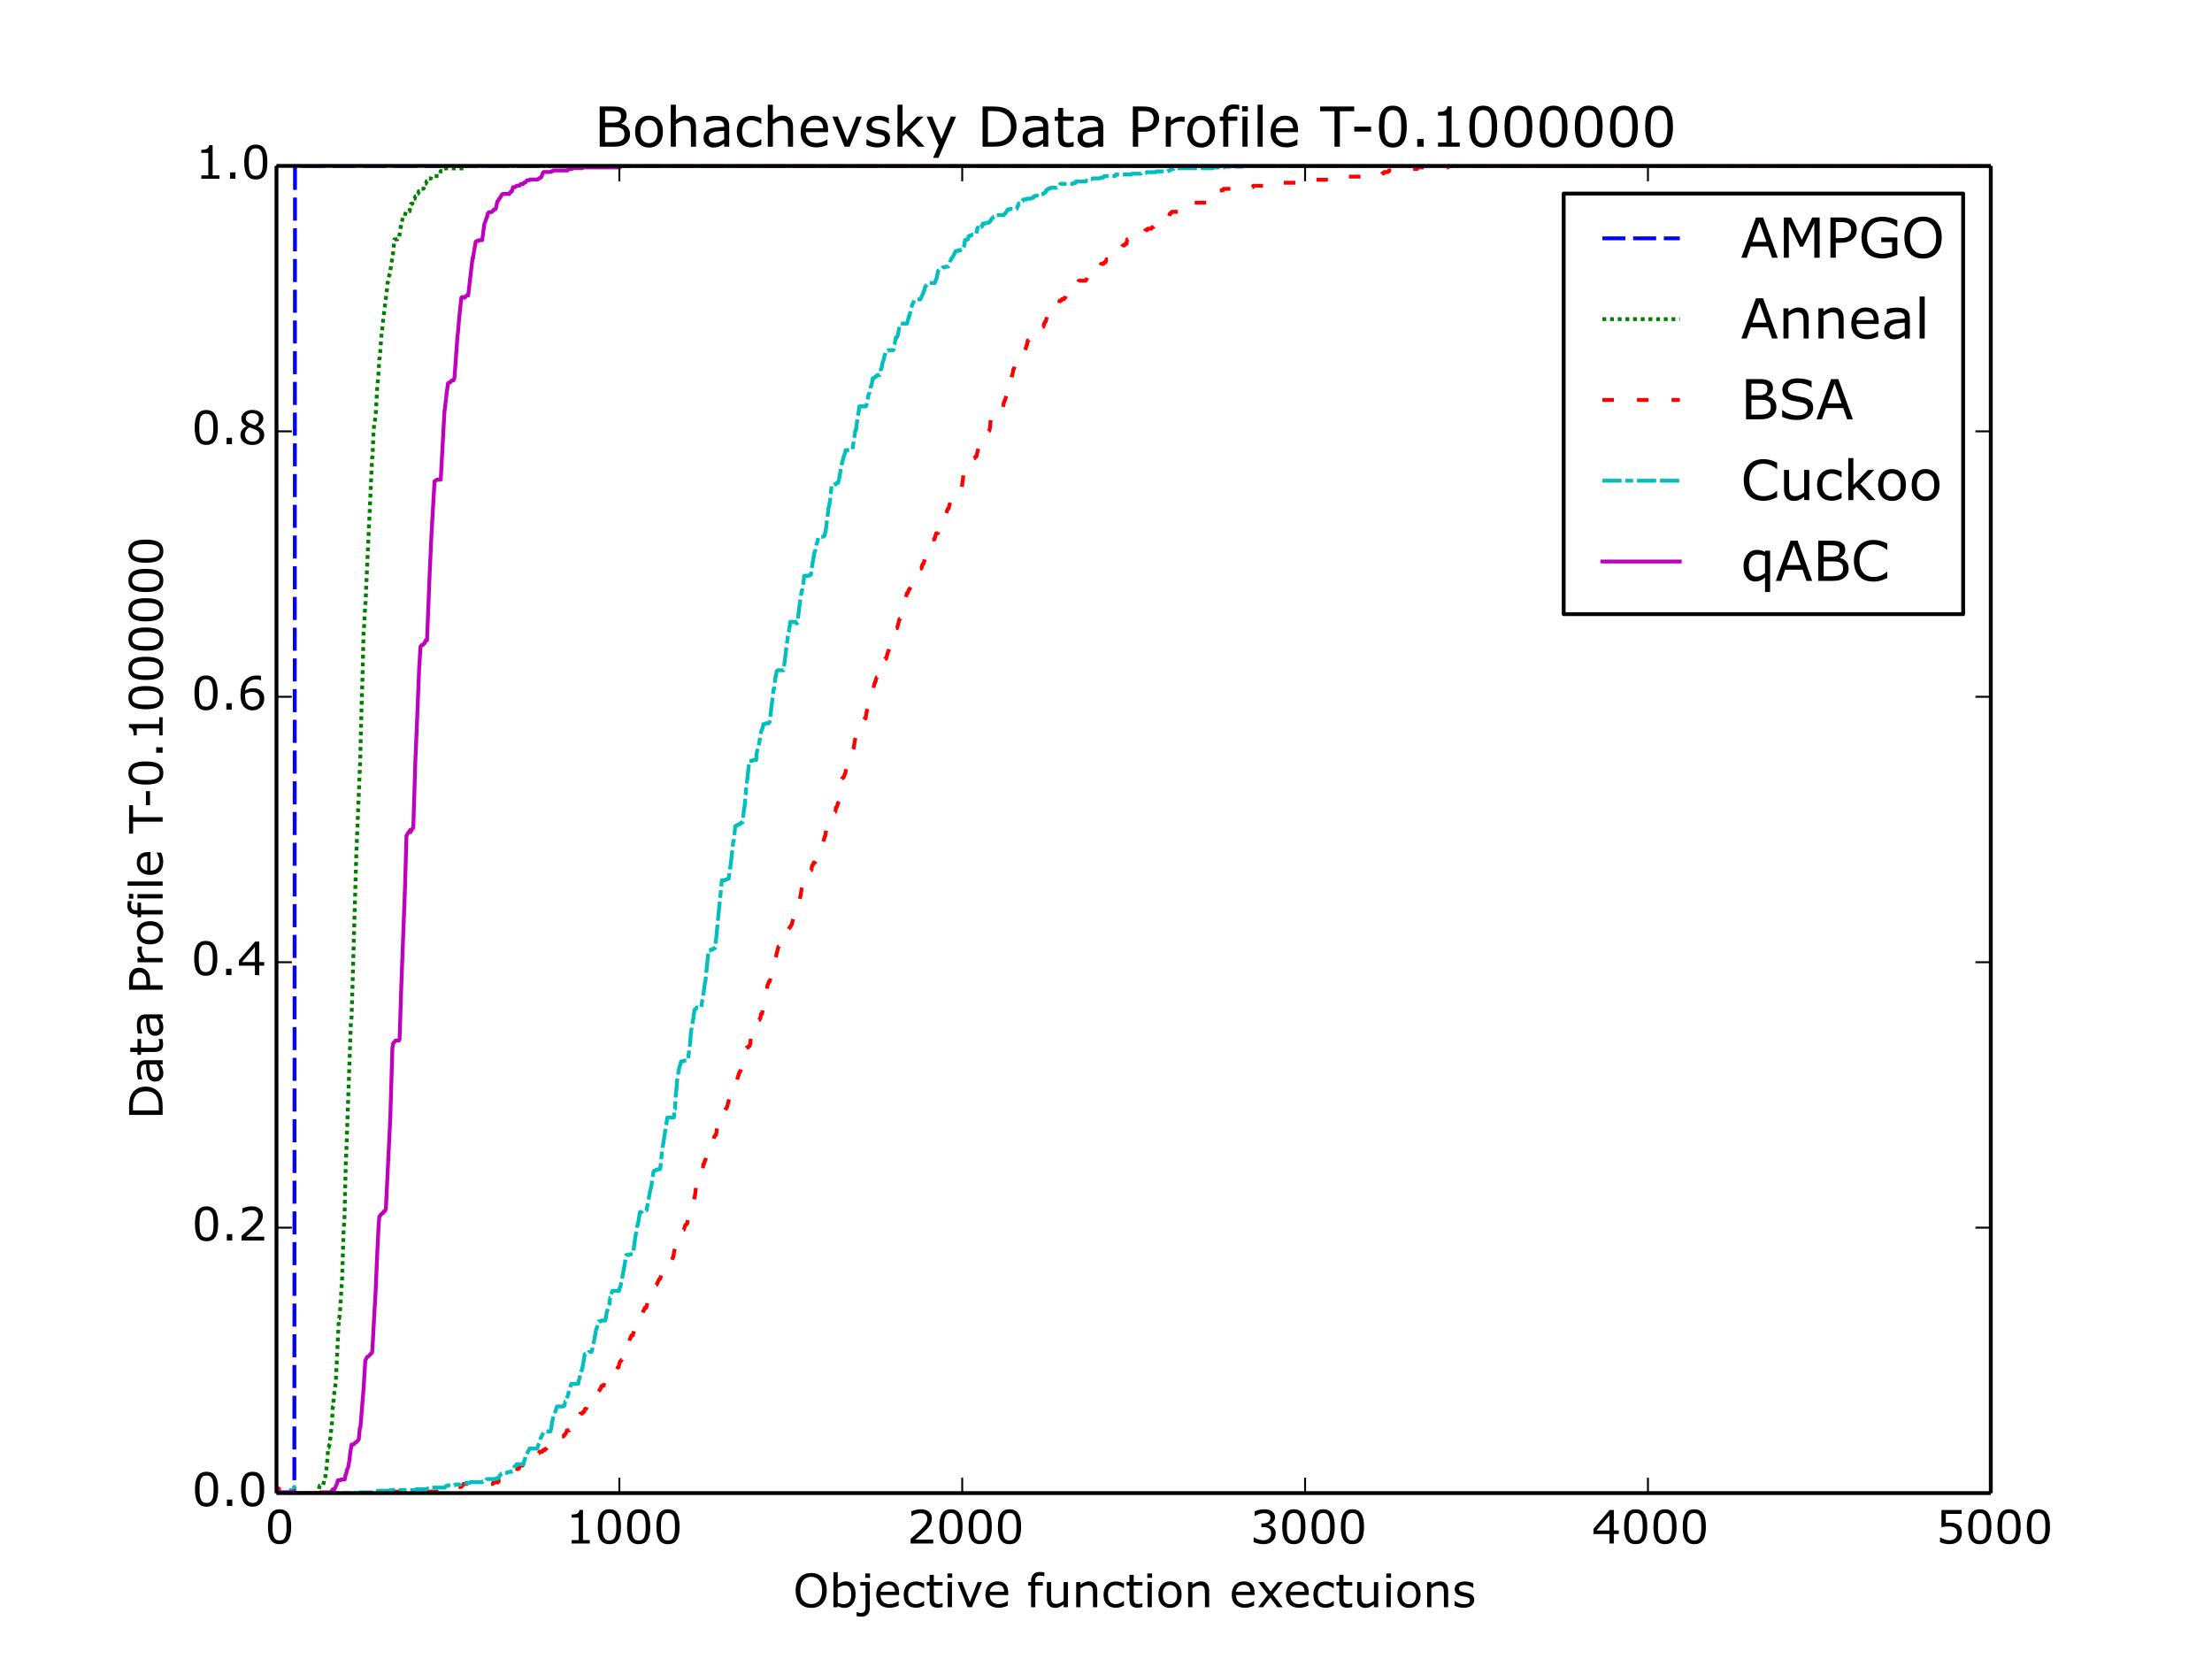 <?xml version="1.0" encoding="utf-8" standalone="no"?>
<!DOCTYPE svg PUBLIC "-//W3C//DTD SVG 1.1//EN"
  "http://www.w3.org/Graphics/SVG/1.1/DTD/svg11.dtd">
<!-- Created with matplotlib (http://matplotlib.org/) -->
<svg height="432pt" version="1.1" viewBox="0 0 576 432" width="576pt" xmlns="http://www.w3.org/2000/svg" xmlns:xlink="http://www.w3.org/1999/xlink">
 <defs>
  <style type="text/css">
*{stroke-linecap:butt;stroke-linejoin:round;}
  </style>
 </defs>
 <g id="figure_1">
  <g id="patch_1">
   <path d="
M0 432
L576 432
L576 0
L0 0
z
" style="fill:#ffffff;"/>
  </g>
  <g id="axes_1">
   <g id="patch_2">
    <path d="
M72 388.8
L518.4 388.8
L518.4 43.2
L72 43.2
z
" style="fill:#ffffff;"/>
   </g>
   <g id="line2d_1">
    <path clip-path="url(#p7ff5b81e1d)" d="
M72 388.8
L76.643 388.8
L76.821 43.2
L518.311 43.2
L518.311 43.2" style="fill:none;stroke:#0000ff;stroke-dasharray:6,2;stroke-dashoffset:0.0;"/>
   </g>
   <g id="line2d_2">
    <path clip-path="url(#p7ff5b81e1d)" d="
M72 388.8
L75.303 388.8
L75.482 388.14
L75.75 388.14
L75.928 388.8
L76.553 388.8
L76.643 388.14
L76.821 388.8
L82.356 388.8
L82.535 388.14
L82.981 388.14
L83.249 386.821
L84.142 386.821
L84.41 385.502
L84.588 385.502
L85.035 382.205
L85.213 380.226
L85.481 376.928
L85.571 376.928
L85.749 376.269
L85.838 376.269
L86.106 373.631
L86.463 370.333
L86.642 366.376
L86.731 366.376
L86.91 363.737
L87.445 359.78
L88.249 343.292
L88.338 343.292
L88.606 340.653
L88.963 334.718
L89.052 334.058
L89.499 319.548
L89.677 318.229
L90.035 303.06
L90.213 299.102
L91.374 266.125
L91.552 264.806
L92.802 221.936
L93.784 198.192
L94.141 184.342
L94.409 175.768
L94.677 164.556
L94.766 163.896
L95.124 157.301
L95.213 156.641
L95.391 152.024
L96.909 119.047
L96.998 119.047
L97.266 112.452
L97.445 110.473
L97.534 110.473
L97.891 107.176
L98.248 100.58
L98.516 97.942
L98.784 93.325
L98.873 93.325
L99.409 86.07
L99.498 86.07
L99.766 83.432
L100.748 75.518
L100.927 73.539
L101.016 73.539
L101.373 71.56
L101.462 71.56
L102.177 66.944
L102.266 66.944
L102.444 64.965
L102.712 62.327
L103.516 62.327
L103.694 61.667
L103.962 61.667
L104.141 60.348
L104.587 57.71
L104.676 57.71
L104.944 56.391
L105.391 56.391
L105.659 55.072
L106.641 55.072
L106.998 53.093
L107.355 53.093
L107.623 51.774
L107.98 51.774
L108.158 51.114
L108.516 51.114
L108.694 50.455
L108.873 50.455
L109.051 49.795
L109.587 49.795
L109.765 49.136
L110.301 49.136
L110.569 47.817
L110.926 47.817
L111.105 47.157
L111.283 47.157
L111.462 46.498
L112.176 46.498
L112.355 45.838
L114.319 45.838
L114.497 45.179
L114.587 45.179
L114.765 44.519
L115.39 44.519
L115.569 43.859
L120.747 43.859
L120.925 43.2
L518.311 43.2
L518.311 43.2" style="fill:none;stroke:#008000;stroke-dasharray:1,1;stroke-dashoffset:0.0;"/>
   </g>
   <g id="line2d_3">
    <path clip-path="url(#p7ff5b81e1d)" d="
M72 388.8
L72.089 388.401
L72.268 388.8
L72.357 388.8
L72.625 387.604
L72.803 388.8
L73.964 388.8
L74.232 388.003
L74.411 388.003
L74.678 387.206
L74.768 387.206
L74.946 386.807
L75.75 386.807
L75.839 387.206
L76.018 388.401
L76.643 388.401
L76.821 388.8
L101.462 388.8
L101.641 388.401
L114.319 388.401
L114.497 388.003
L114.587 388.003
L114.765 387.604
L114.944 387.604
L115.122 387.206
L120.122 387.206
L120.3 386.807
L120.479 386.807
L120.658 386.408
L128.336 386.408
L128.514 386.01
L129.675 386.01
L129.853 385.611
L130.657 385.611
L130.836 385.212
L131.014 385.212
L131.193 384.814
L131.907 384.814
L132.085 384.415
L133.871 384.415
L134.05 384.017
L134.139 384.017
L134.407 383.219
L134.496 383.219
L134.764 382.422
L135.121 382.422
L135.389 381.625
L136.103 381.625
L136.371 380.828
L136.907 380.828
L137.085 380.03
L138.335 380.03
L138.514 379.632
L139.406 379.632
L139.674 378.835
L139.853 378.835
L140.031 378.436
L140.299 378.436
L140.478 378.037
L141.192 378.037
L141.371 377.639
L141.817 377.639
L141.996 377.24
L142.263 377.24
L142.442 376.842
L142.799 376.842
L142.978 376.443
L143.513 376.443
L143.781 375.646
L144.317 375.646
L144.495 375.247
L144.674 375.247
L144.852 374.848
L145.21 374.848
L145.477 374.051
L146.727 374.051
L146.906 373.653
L147.084 373.653
L147.263 373.254
L147.352 373.254
L147.62 372.457
L148.245 372.457
L148.424 372.058
L148.513 372.058
L148.959 370.464
L149.852 370.464
L150.12 369.666
L150.656 369.666
L150.834 369.268
L150.924 369.268
L151.102 368.072
L151.638 368.072
L151.816 367.673
L152.084 367.673
L152.352 366.876
L152.62 366.876
L152.888 366.079
L153.066 366.079
L153.245 365.68
L153.602 365.68
L153.78 365.282
L154.048 365.282
L154.495 363.687
L154.584 363.687
L154.763 363.289
L154.852 363.289
L155.03 362.89
L155.209 362.89
L155.388 362.491
L155.834 362.491
L156.012 362.093
L156.102 362.093
L156.28 361.694
L156.37 361.694
L156.637 360.897
L157.173 360.897
L157.352 360.1
L157.53 359.701
L157.887 359.701
L158.155 358.904
L158.244 358.904
L158.512 358.107
L159.494 358.107
L159.762 357.309
L160.476 357.309
L160.655 356.512
L160.834 356.113
L161.012 356.113
L161.459 354.519
L161.637 354.519
L161.816 354.12
L161.905 354.12
L162.173 352.127
L162.262 352.127
L162.619 350.931
L162.887 350.931
L163.066 350.134
L163.244 350.134
L163.512 349.337
L163.869 349.337
L164.048 348.54
L164.137 348.54
L164.405 347.743
L164.762 347.743
L165.119 346.547
L165.208 346.547
L165.387 346.148
L165.476 346.148
L165.744 345.351
L166.101 345.351
L166.28 344.952
L166.369 344.952
L166.548 344.554
L166.637 344.554
L166.815 342.959
L166.994 342.561
L167.083 342.561
L167.262 342.162
L167.351 342.162
L167.53 341.365
L167.619 341.365
L167.887 340.567
L168.244 340.567
L168.78 338.574
L168.958 338.574
L169.137 337.379
L169.226 337.379
L169.583 336.183
L169.672 336.183
L169.851 335.784
L170.119 335.784
L170.297 335.385
L170.476 335.385
L170.654 334.588
L170.922 334.588
L171.101 334.19
L171.19 334.19
L171.458 333.392
L171.547 333.392
L171.726 332.994
L171.904 332.994
L172.351 331.399
L172.44 331.399
L172.797 330.203
L172.976 330.203
L173.154 329.008
L173.511 329.008
L173.779 328.21
L174.94 328.21
L175.208 327.413
L175.297 327.413
L175.565 325.819
L175.922 324.623
L176.19 324.623
L176.725 322.63
L176.815 322.63
L177.261 321.035
L177.44 321.035
L177.618 320.637
L177.797 320.637
L177.975 320.238
L178.065 320.238
L178.422 319.042
L178.6 319.042
L178.779 318.644
L178.957 318.644
L179.225 317.049
L179.493 315.455
L180.207 312.664
L180.654 312.664
L181.011 311.07
L181.279 308.678
L181.457 308.28
L181.725 308.28
L182.261 306.287
L182.707 306.287
L182.975 305.091
L183.154 303.098
L183.332 303.098
L183.511 302.3
L183.6 302.3
L183.957 301.104
L184.136 301.104
L184.314 300.706
L184.404 300.706
L184.582 299.111
L184.939 299.111
L185.475 297.118
L185.653 297.118
L186.011 295.922
L186.1 295.922
L186.278 295.524
L186.457 295.524
L186.814 293.132
L187.26 293.132
L187.528 291.538
L187.618 291.538
L187.885 290.74
L188.153 290.74
L188.332 289.943
L188.421 289.943
L188.6 289.545
L188.689 289.545
L188.957 288.747
L189.046 288.747
L189.225 288.349
L189.314 288.349
L190.028 285.558
L190.117 285.558
L190.296 284.761
L190.475 284.761
L190.832 283.565
L190.921 283.565
L191.189 282.768
L191.367 282.768
L191.546 282.37
L191.635 282.37
L192.26 279.978
L192.349 279.978
L192.528 279.181
L192.707 279.181
L193.153 277.586
L193.332 277.586
L193.599 275.992
L194.403 272.803
L194.76 272.803
L194.939 272.404
L195.206 272.404
L195.385 271.607
L195.653 268.817
L195.921 268.817
L196.099 268.418
L196.278 268.418
L196.546 267.621
L196.635 267.621
L196.903 266.824
L197.171 266.824
L197.528 265.628
L197.706 265.628
L197.885 265.229
L197.974 265.229
L198.153 264.033
L198.42 264.033
L198.956 261.243
L199.403 258.054
L199.67 258.054
L199.849 256.46
L199.938 256.46
L200.206 255.662
L200.385 255.662
L200.742 254.466
L200.92 252.473
L201.01 252.473
L201.188 251.278
L201.277 251.278
L201.635 250.082
L201.813 250.082
L201.992 249.284
L202.706 246.494
L202.795 246.494
L203.063 244.9
L203.42 244.9
L203.599 244.501
L204.134 244.501
L204.402 243.704
L204.492 243.704
L204.67 243.305
L204.759 243.305
L204.938 242.907
L205.116 242.907
L205.474 241.711
L205.563 241.711
L205.741 241.312
L205.831 241.312
L206.009 240.913
L206.099 240.913
L206.545 239.319
L206.724 239.319
L207.438 236.529
L207.706 236.529
L207.884 234.934
L208.063 234.934
L208.509 232.941
L208.688 231.745
L208.866 230.948
L209.402 230.948
L209.58 230.549
L209.938 230.549
L210.205 229.752
L210.473 229.752
L210.652 227.759
L210.741 227.759
L211.098 226.563
L211.277 226.563
L211.455 225.367
L211.634 225.367
L211.902 224.57
L212.259 224.57
L212.527 223.773
L212.973 223.773
L213.509 221.78
L213.598 221.78
L214.134 219.787
L214.223 219.787
L214.759 217.794
L214.848 217.794
L214.937 217.395
L215.116 216.199
L215.473 215.003
L215.741 215.003
L216.098 213.808
L216.366 213.808
L216.544 213.409
L216.723 213.409
L216.901 213.01
L216.991 213.01
L217.437 211.416
L217.526 211.416
L217.705 210.22
L217.884 210.22
L218.241 209.024
L218.33 209.024
L218.687 206.633
L219.044 204.639
L219.312 202.646
L219.491 202.646
L219.669 202.248
L219.758 202.248
L220.026 201.451
L220.116 201.451
L220.383 199.856
L220.919 197.863
L221.098 197.863
L221.276 197.464
L221.365 197.464
L221.544 197.066
L221.812 197.066
L221.99 195.87
L222.08 195.87
L222.258 195.073
L222.437 193.877
L222.615 192.681
L222.883 191.884
L222.972 191.884
L223.151 191.485
L223.24 191.485
L223.508 190.688
L223.687 190.688
L223.865 190.289
L223.955 190.289
L224.133 189.891
L224.222 189.891
L224.401 188.695
L224.669 188.695
L224.847 187.898
L224.937 187.898
L225.115 187.1
L225.383 187.1
L225.562 185.904
L225.74 185.107
L226.454 182.317
L226.722 182.317
L227.169 180.722
L227.258 180.722
L227.347 180.324
L227.526 178.729
L227.883 177.534
L227.972 177.534
L228.151 176.736
L228.329 176.338
L228.776 176.338
L228.954 175.142
L229.044 175.142
L229.401 172.75
L229.758 172.75
L229.936 172.352
L230.204 172.352
L230.472 171.554
L230.74 171.554
L231.276 169.561
L231.365 169.561
L231.99 167.17
L232.079 167.17
L232.258 166.771
L232.436 166.771
L233.24 163.582
L233.597 163.582
L234.222 161.19
L234.4 161.19
L234.579 159.994
L234.668 159.994
L235.293 157.603
L235.382 157.603
L236.186 154.414
L236.364 154.414
L236.632 153.617
L236.722 153.617
L236.9 153.218
L236.989 153.218
L237.168 152.819
L237.257 152.819
L237.436 152.421
L237.525 152.421
L237.704 152.022
L237.793 152.022
L238.061 151.225
L238.15 151.225
L238.686 149.232
L238.775 149.232
L238.954 148.833
L239.132 148.833
L239.4 148.036
L239.936 148.036
L240.114 147.239
L240.293 146.84
L240.471 146.84
L241.007 144.847
L241.186 144.847
L241.364 144.448
L241.543 144.448
L241.721 143.651
L241.9 143.651
L242.703 140.462
L243.328 140.462
L243.775 138.868
L244.221 138.868
L244.4 138.071
L244.578 138.071
L244.757 137.273
L245.114 137.273
L245.382 136.476
L245.471 136.476
L246.185 133.686
L246.453 133.686
L246.632 132.889
L246.81 132.49
L246.989 132.49
L247.614 130.098
L248.06 130.098
L248.239 129.7
L248.417 129.7
L248.596 129.301
L248.685 129.301
L249.042 128.105
L249.132 128.105
L249.31 127.707
L249.578 127.707
L249.756 127.308
L250.024 127.308
L250.203 126.909
L250.471 126.909
L250.917 123.322
L251.006 123.322
L251.542 121.329
L251.631 121.329
L251.81 120.93
L251.899 120.93
L252.078 120.531
L252.435 120.531
L252.613 120.133
L252.971 120.133
L253.149 119.734
L253.238 119.734
L253.417 119.336
L253.774 119.336
L253.953 118.937
L254.22 118.937
L255.024 115.748
L255.113 115.748
L255.381 114.951
L255.47 114.951
L255.649 114.552
L255.738 114.552
L255.917 114.154
L256.006 114.154
L256.185 113.755
L256.631 113.755
L256.988 112.559
L257.345 112.559
L257.524 112.161
L257.613 112.161
L257.792 111.363
L257.97 109.37
L258.149 109.37
L258.327 108.174
L259.399 108.174
L259.845 106.58
L260.649 106.58
L260.827 106.181
L261.184 106.181
L261.363 104.985
L261.631 104.188
L261.72 104.188
L262.166 102.594
L262.345 102.594
L262.434 102.195
L262.524 102.594
L262.613 102.195
L262.791 100.601
L263.506 97.81
L263.595 97.81
L263.863 96.216
L263.952 96.216
L264.22 95.419
L264.577 95.419
L265.202 93.027
L265.47 93.027
L265.648 92.628
L266.005 92.628
L266.184 92.23
L266.452 92.23
L266.72 91.433
L266.898 91.433
L267.345 89.838
L267.434 89.838
L267.612 88.642
L267.88 88.642
L268.059 88.244
L268.327 88.244
L268.505 87.845
L269.398 87.845
L269.577 87.446
L270.023 87.446
L270.291 86.649
L270.648 86.649
L270.916 85.852
L271.184 85.852
L271.452 85.055
L271.719 85.055
L271.898 84.257
L272.076 83.859
L272.255 83.859
L272.791 81.866
L273.059 81.866
L273.237 81.467
L273.684 81.467
L273.862 80.67
L274.13 79.873
L274.666 79.873
L274.844 79.474
L275.737 79.474
L275.916 78.278
L276.362 78.278
L276.54 77.88
L277.076 77.88
L277.255 77.481
L277.433 77.481
L277.88 75.886
L277.969 75.886
L278.148 75.488
L279.13 75.488
L279.308 74.691
L279.487 74.691
L279.755 73.893
L279.844 73.893
L280.022 73.495
L280.737 73.495
L280.915 73.096
L282.701 73.096
L282.879 72.698
L282.969 72.698
L283.594 70.306
L284.933 70.306
L285.111 69.509
L285.29 69.11
L286.54 69.11
L286.718 68.711
L287.343 68.711
L287.522 68.313
L287.879 68.313
L288.147 67.516
L288.504 67.516
L288.683 67.117
L289.754 67.117
L290.022 66.32
L290.736 66.32
L291.093 65.124
L291.361 65.124
L291.54 64.725
L291.629 64.725
L291.807 64.327
L292.164 64.327
L292.343 63.928
L292.789 63.928
L292.968 63.529
L293.325 63.529
L293.504 62.334
L294.486 62.334
L294.664 61.935
L295.379 61.935
L295.557 61.536
L297.343 61.536
L297.521 61.138
L297.611 61.138
L297.789 60.739
L298.057 60.739
L298.236 59.942
L298.682 59.942
L298.86 59.543
L299.843 59.543
L300.021 59.145
L300.378 59.145
L300.557 58.746
L300.646 58.746
L300.914 57.949
L302.075 57.949
L302.342 57.152
L303.592 57.152
L303.771 56.753
L304.307 56.753
L304.664 55.557
L304.932 55.557
L305.11 55.158
L306.806 55.158
L307.074 54.361
L307.878 54.361
L308.056 53.963
L308.86 53.963
L309.038 53.564
L310.02 53.564
L310.199 53.165
L310.467 53.165
L310.645 52.767
L314.842 52.767
L315.109 51.97
L315.199 51.97
L315.467 51.172
L315.824 51.172
L316.002 49.977
L317.341 49.977
L317.52 49.578
L318.413 49.578
L318.591 49.179
L323.234 49.179
L323.412 48.781
L326.18 48.781
L326.359 48.382
L332.608 48.382
L332.876 47.585
L338.858 47.585
L339.036 47.186
L340.019 47.186
L340.197 46.788
L347.25 46.788
L347.429 46.389
L350.286 46.389
L350.464 45.99
L354.303 45.99
L354.482 45.592
L359.749 45.592
L359.928 45.193
L360.285 45.193
L360.464 44.794
L361.446 44.794
L361.624 44.396
L362.249 44.396
L362.428 43.997
L369.035 43.997
L369.213 43.599
L376.98 43.599
L377.159 43.2
L518.311 43.2
L518.311 43.2" style="fill:none;stroke:#ff0000;stroke-dasharray:3,6;stroke-dashoffset:0.0;"/>
   </g>
   <g id="line2d_4">
    <path clip-path="url(#p7ff5b81e1d)" d="
M72 388.8
L72.089 388.393
L72.268 388.597
L75.571 388.597
L75.66 388.393
L75.839 387.58
L76.018 388.19
L76.196 388.19
L76.643 387.174
L76.821 388.8
L93.606 388.8
L93.784 388.597
L97.534 388.597
L97.713 388.393
L98.159 388.393
L98.338 388.19
L101.373 388.19
L101.552 387.987
L108.158 387.987
L108.337 387.784
L111.194 387.784
L111.372 387.58
L112.265 387.58
L112.444 387.377
L115.836 387.377
L116.104 386.97
L116.372 386.97
L116.551 386.767
L118.336 386.767
L118.515 386.564
L119.854 386.564
L120.122 386.157
L122.265 386.157
L122.443 385.954
L125.568 385.954
L125.747 385.751
L125.836 385.751
L126.014 385.547
L126.55 385.547
L126.729 385.141
L129.05 385.141
L129.228 384.937
L129.764 384.937
L130.211 384.124
L130.3 384.124
L130.568 383.718
L130.746 383.718
L130.925 383.514
L132.085 383.514
L132.264 383.311
L132.889 383.311
L133.068 383.108
L133.335 383.108
L133.96 381.888
L134.05 381.888
L134.228 381.685
L134.317 381.685
L134.496 381.278
L136.282 381.278
L136.639 380.058
L136.728 379.855
L136.996 378.635
L137.174 378.635
L137.889 377.212
L139.853 377.212
L140.388 375.789
L140.746 374.569
L141.638 372.74
L143.335 372.74
L143.603 371.52
L143.781 370.097
L143.87 369.894
L144.138 368.674
L144.228 368.674
L144.406 368.064
L144.852 366.844
L145.031 366.234
L146.638 366.234
L146.817 366.031
L146.995 366.031
L147.174 365.015
L147.263 365.015
L147.531 364.201
L147.888 363.388
L148.067 362.575
L148.424 361.559
L148.602 360.745
L148.781 360.339
L150.566 360.339
L150.745 359.322
L150.924 358.916
L151.191 357.289
L151.281 357.289
L151.459 356.883
L151.638 356.273
L151.906 354.85
L152.263 352.614
L153.066 352.614
L153.245 352.207
L153.423 352.004
L154.048 352.004
L154.227 351.394
L154.405 349.971
L154.673 349.361
L155.209 346.312
L155.655 345.092
L155.923 344.075
L156.459 344.075
L156.637 343.872
L157.62 343.872
L157.977 341.839
L158.155 341.229
L158.512 340.009
L158.691 339.603
L158.869 337.976
L158.959 337.976
L159.137 337.163
L159.316 336.553
L159.494 336.147
L161.191 336.147
L161.459 335.13
L161.548 335.13
L161.905 333.301
L162.53 330.048
L163.066 326.795
L163.869 326.795
L164.048 326.592
L164.762 326.592
L164.851 326.389
L165.387 322.526
L165.565 321.51
L165.923 319.273
L166.101 318.867
L166.637 315.614
L167.083 315.614
L167.351 315.208
L168.333 315.208
L168.958 311.955
L169.315 309.922
L169.583 309.109
L170.119 305.246
L170.387 304.84
L170.654 304.84
L170.833 304.636
L171.279 304.636
L171.458 304.433
L171.904 304.433
L172.529 298.537
L172.619 298.334
L173.779 291.016
L175.476 291.016
L175.654 288.779
L175.743 288.779
L176.011 284.51
L176.1 284.104
L176.368 280.851
L176.725 278.818
L176.993 277.598
L177.172 277.192
L177.35 276.378
L177.886 276.378
L178.065 276.175
L179.047 276.175
L179.136 275.972
L179.672 271.906
L179.94 268.653
L180.207 267.23
L180.475 265.4
L180.564 265.197
L180.832 262.961
L181.011 262.758
L181.189 262.758
L181.368 262.351
L182.618 262.351
L182.886 260.318
L183.064 259.708
L183.6 255.642
L183.689 255.439
L184.493 247.511
L184.85 247.511
L185.028 247.307
L185.564 247.307
L185.832 246.901
L186.189 246.901
L186.546 243.851
L186.993 239.176
L187.975 229.214
L188.778 229.214
L188.957 229.011
L189.314 229.011
L189.492 228.808
L189.76 228.808
L190.385 224.132
L190.921 219.253
L191.1 218.643
L191.457 215.187
L191.635 214.984
L191.903 214.984
L192.082 214.78
L192.26 214.78
L192.439 214.577
L192.796 214.577
L192.974 214.17
L193.332 214.17
L193.421 213.764
L193.778 210.308
L193.867 210.308
L194.314 205.225
L194.671 202.176
L195.117 198.11
L195.921 198.11
L196.099 197.907
L196.546 197.907
L196.724 197.704
L196.903 197.907
L197.081 195.874
L197.438 194.451
L197.528 194.451
L198.153 190.588
L198.599 189.572
L198.778 188.555
L199.224 188.555
L199.403 188.352
L200.117 188.352
L200.385 187.945
L200.474 187.945
L200.831 184.489
L201.456 179.407
L201.545 179.407
L201.992 175.951
L202.081 175.748
L202.26 174.731
L202.349 174.731
L202.527 174.528
L204.045 174.528
L204.938 167.209
L205.027 166.803
L205.206 164.973
L205.384 164.567
L205.831 161.924
L207.17 161.924
L207.348 162.33
L207.527 162.33
L207.706 161.72
L208.063 158.671
L208.331 156.638
L208.777 153.792
L208.866 153.792
L209.045 152.776
L209.134 152.572
L209.402 149.929
L210.652 149.929
L210.83 149.726
L211.098 149.726
L211.188 149.523
L211.455 147.49
L212.08 143.831
L212.259 143.424
L212.348 143.221
L212.527 142.001
L212.884 140.984
L213.062 139.968
L213.241 139.765
L214.402 139.765
L214.58 139.561
L214.669 139.561
L214.759 139.358
L214.937 138.342
L215.027 138.138
L215.294 135.902
L215.384 135.496
L215.741 132.243
L215.83 132.04
L216.098 130.616
L216.276 129.397
L216.544 126.347
L217.08 126.347
L217.259 126.144
L217.616 126.144
L217.884 125.737
L218.241 125.737
L218.419 125.128
L218.776 123.095
L219.044 121.468
L219.669 119.029
L220.026 118.012
L220.205 117.199
L221.633 117.199
L221.812 116.996
L221.99 116.996
L222.348 114.556
L222.437 114.15
L222.705 112.117
L222.883 112.117
L223.33 108.457
L223.508 107.644
L223.597 107.238
L223.776 105.815
L225.472 105.815
L225.651 105.408
L225.829 104.798
L226.097 102.968
L226.454 102.155
L226.722 100.732
L226.99 100.122
L227.258 98.496
L227.615 98.496
L227.883 98.089
L228.151 98.089
L228.419 97.683
L229.044 97.683
L229.133 97.48
L229.401 96.056
L229.49 96.056
L229.579 95.853
L229.758 94.633
L230.115 93.617
L230.383 92.397
L230.561 91.991
L230.74 91.381
L231.186 91.381
L231.365 91.177
L232.615 91.177
L232.883 89.754
L232.972 89.551
L233.24 87.925
L233.508 87.925
L233.686 87.518
L233.775 87.315
L234.132 85.485
L234.311 84.875
L234.49 84.265
L236.186 84.265
L236.722 82.233
L236.811 82.233
L237.525 79.386
L238.239 77.963
L239.668 77.963
L240.65 75.727
L240.828 74.914
L241.186 74.304
L241.275 74.304
L241.632 73.694
L243.418 73.694
L243.953 72.271
L244.31 70.441
L244.4 70.441
L244.668 70.035
L244.757 70.035
L244.935 69.832
L245.292 69.832
L245.471 69.628
L246.096 69.628
L246.275 69.425
L246.9 69.425
L247.257 68.612
L247.435 68.002
L247.971 66.985
L248.06 66.985
L248.864 65.359
L249.399 65.359
L249.578 65.156
L250.114 65.156
L250.292 64.953
L250.739 64.953
L251.096 63.936
L251.274 62.513
L251.631 62.513
L251.81 62.31
L252.078 62.31
L252.256 61.496
L252.435 61.496
L252.613 61.293
L252.971 61.293
L253.149 61.09
L254.042 61.09
L254.22 60.887
L254.488 59.464
L254.578 59.26
L254.667 59.667
L254.845 59.464
L255.113 59.464
L255.381 59.057
L255.649 59.057
L255.738 58.854
L255.917 58.244
L256.452 58.244
L256.631 58.041
L257.345 58.041
L257.524 57.837
L257.613 57.837
L257.792 57.634
L257.881 57.634
L258.06 57.227
L258.327 56.821
L258.506 56.821
L258.774 56.414
L259.042 56.414
L259.309 56.008
L261.363 56.008
L261.631 55.601
L261.809 55.601
L262.345 54.584
L262.702 54.584
L262.881 54.381
L264.756 54.381
L265.023 53.568
L265.113 53.568
L265.291 52.958
L265.738 52.958
L266.095 52.348
L266.273 52.348
L266.452 51.942
L267.255 51.942
L267.434 51.738
L268.416 51.738
L268.595 51.535
L269.041 51.535
L269.22 51.129
L269.487 51.129
L269.666 50.925
L270.023 50.925
L270.202 50.519
L271.63 50.519
L271.809 50.315
L271.898 50.315
L272.076 50.112
L272.255 50.112
L272.434 49.502
L272.701 49.502
L272.969 49.096
L273.416 49.096
L273.594 48.892
L275.201 48.892
L275.38 48.689
L275.469 48.689
L275.737 48.282
L275.826 48.282
L276.094 47.876
L279.308 47.876
L279.487 47.672
L280.022 47.672
L280.201 47.266
L282.612 47.266
L282.79 47.063
L283.326 47.063
L283.504 46.859
L283.594 46.859
L283.772 46.656
L284.308 46.656
L284.486 46.453
L286.451 46.453
L286.629 46.249
L287.254 46.249
L287.522 45.843
L290.379 45.843
L290.557 45.436
L294.664 45.436
L294.843 45.233
L297.075 45.233
L297.253 45.03
L298.414 45.03
L298.593 44.826
L301.003 44.826
L301.182 44.623
L304.039 44.623
L304.217 44.42
L304.574 44.42
L304.753 44.217
L304.932 44.217
L305.11 44.013
L305.556 44.013
L305.735 43.81
L315.824 43.81
L316.002 43.607
L318.681 43.607
L318.859 43.403
L323.591 43.403
L323.77 43.2
L518.311 43.2
L518.311 43.2" style="fill:none;stroke:#00bfbf;stroke-dasharray:5,1,2,1,5,1;stroke-dashoffset:0.0;"/>
   </g>
   <g id="line2d_5">
    <path clip-path="url(#p7ff5b81e1d)" d="
M72 388.603
L72.089 388.011
L72.268 388.405
L72.536 388.405
L72.625 388.208
L72.803 388.603
L75.66 388.603
L75.839 388.405
L76.018 388.8
L76.196 388.603
L76.553 388.603
L76.643 388.208
L76.821 388.8
L83.16 388.8
L83.339 388.603
L86.195 388.603
L86.642 387.813
L87.088 387.813
L87.267 387.418
L87.803 386.234
L87.981 385.445
L88.695 385.445
L88.874 385.247
L89.767 385.247
L90.035 383.866
L90.124 383.866
L90.392 382.681
L90.659 382.089
L91.017 380.116
L91.195 378.339
L91.552 376.168
L92.088 376.168
L92.356 375.773
L92.445 375.773
L92.624 375.576
L92.713 375.576
L92.891 375.379
L92.981 375.379
L93.249 374.984
L93.338 374.984
L93.427 374.787
L93.695 371.826
L93.784 371.826
L93.874 371.431
L94.677 361.563
L95.124 354.26
L95.659 353.273
L95.838 353.273
L96.016 353.075
L96.106 353.075
L96.373 352.681
L96.463 352.681
L96.731 352.286
L96.82 352.286
L96.909 352.089
L97.088 349.325
L97.445 342.615
L97.802 336.496
L98.248 326.035
L98.605 318.93
L98.784 316.759
L98.873 316.759
L99.23 316.167
L99.32 316.167
L99.498 315.969
L99.677 315.969
L99.855 315.575
L100.034 315.377
L100.212 315.377
L100.48 314.785
L101.641 290.903
L102.177 272.942
L102.355 271.758
L102.623 271.363
L102.712 271.363
L102.98 270.968
L103.873 270.968
L104.052 270.574
L104.498 256.758
L105.48 230.704
L105.837 217.678
L106.373 216.691
L106.551 216.691
L106.73 216.296
L106.819 216.099
L106.908 216.691
L107.087 216.296
L107.444 215.704
L107.533 215.704
L107.623 215.507
L108.158 198.138
L108.426 192.019
L109.14 174.256
L109.498 168.334
L109.587 168.334
L109.855 167.94
L110.123 167.94
L110.39 167.545
L110.569 167.545
L110.837 166.755
L111.194 166.755
L111.908 148.795
L112.355 139.123
L113.158 125.307
L113.247 125.307
L113.426 125.11
L113.604 125.11
L113.783 124.912
L114.765 124.912
L115.747 106.951
L115.836 106.557
L116.372 101.82
L116.461 101.425
L116.64 99.846
L116.819 99.649
L117.086 99.649
L117.265 99.451
L117.354 99.451
L117.622 99.056
L118.068 99.056
L118.336 98.464
L119.14 87.412
L119.229 86.819
L119.586 82.675
L120.122 77.543
L120.3 77.346
L120.747 77.346
L120.925 77.543
L121.104 77.346
L121.193 77.346
L121.461 76.951
L121.908 76.951
L123.068 67.082
L123.157 67.279
L123.336 66.095
L123.872 62.937
L123.961 62.937
L124.14 62.74
L124.586 62.74
L124.764 62.542
L125.568 62.542
L126.104 58.398
L126.55 57.214
L126.729 56.621
L126.818 56.621
L126.996 55.635
L127.086 55.635
L127.264 55.24
L127.979 55.24
L128.157 55.042
L128.246 55.042
L128.514 54.648
L128.693 54.648
L128.871 54.45
L129.05 54.45
L129.139 54.253
L129.496 52.477
L129.586 52.477
L130.032 51.687
L130.121 51.687
L130.657 50.7
L130.746 50.7
L130.925 50.503
L132.621 50.503
L132.978 49.911
L133.246 49.911
L133.603 48.726
L134.139 48.726
L134.317 48.529
L134.407 48.529
L134.585 48.332
L135.3 48.332
L135.567 47.937
L136.192 47.937
L136.46 47.542
L136.817 47.542
L137.174 46.95
L137.799 46.95
L137.978 46.753
L140.031 46.753
L140.21 46.555
L140.299 46.555
L140.478 46.358
L140.656 46.358
L140.835 46.161
L140.924 46.161
L141.103 45.766
L141.281 45.174
L141.549 44.779
L143.424 44.779
L143.603 44.582
L143.96 44.582
L144.138 44.384
L147.799 44.384
L148.067 43.989
L148.959 43.989
L149.138 43.792
L151.638 43.792
L151.816 43.595
L161.369 43.595
L161.548 43.397
L161.637 43.397
L161.816 43.2
L518.311 43.2
L518.311 43.2" style="fill:none;stroke:#bf00bf;stroke-linecap:square;"/>
   </g>
   <g id="matplotlib.axis_1">
    <g id="xtick_1">
     <g id="line2d_6">
      <defs>
       <path d="
M0 0
L0 -4" id="mc7db9fdffb" style="stroke:#000000;stroke-width:0.5;"/>
      </defs>
      <g>
       <use style="stroke:#000000;stroke-width:0.5;" x="72.0" xlink:href="#mc7db9fdffb" y="388.8"/>
      </g>
     </g>
     <g id="line2d_7">
      <defs>
       <path d="
M0 0
L0 4" id="m5a7d422ac3" style="stroke:#000000;stroke-width:0.5;"/>
      </defs>
      <g>
       <use style="stroke:#000000;stroke-width:0.5;" x="72.0" xlink:href="#m5a7d422ac3" y="43.2"/>
      </g>
     </g>
     <g id="text_1">
      <!-- 0 -->
      <defs>
       <path d="
M56.984 36.375
Q56.984 16.797 50.859 7.641
Q44.734 -1.516 31.844 -1.516
Q18.75 -1.516 12.719 7.766
Q6.688 17.047 6.688 36.281
Q6.688 55.672 12.781 64.922
Q18.891 74.172 31.844 74.172
Q44.922 74.172 50.953 64.766
Q56.984 55.375 56.984 36.375
M44.141 14.203
Q45.844 18.172 46.453 23.516
Q47.078 28.859 47.078 36.375
Q47.078 43.797 46.453 49.266
Q45.844 54.734 44.094 58.547
Q42.391 62.312 39.422 64.203
Q36.469 66.109 31.844 66.109
Q27.25 66.109 24.234 64.203
Q21.234 62.312 19.484 58.453
Q17.828 54.828 17.219 49.016
Q16.609 43.219 16.609 36.281
Q16.609 28.656 17.141 23.531
Q17.672 18.406 19.438 14.359
Q21.047 10.547 24 8.547
Q26.953 6.547 31.844 6.547
Q36.422 6.547 39.453 8.453
Q42.484 10.359 44.141 14.203" id="Verdana-30"/>
      </defs>
      <g transform="translate(68.982 401.918)scale(0.12 -0.12)">
       <use xlink:href="#Verdana-30"/>
      </g>
     </g>
    </g>
    <g id="xtick_2">
     <g id="line2d_8">
      <g>
       <use style="stroke:#000000;stroke-width:0.5;" x="161.28" xlink:href="#mc7db9fdffb" y="388.8"/>
      </g>
     </g>
     <g id="line2d_9">
      <g>
       <use style="stroke:#000000;stroke-width:0.5;" x="161.28" xlink:href="#m5a7d422ac3" y="43.2"/>
      </g>
     </g>
     <g id="text_2">
      <!-- 1000 -->
      <defs>
       <path d="
M52.938 0
L13.578 0
L13.578 7.422
L28.719 7.422
L28.719 56.156
L13.578 56.156
L13.578 62.797
Q16.656 62.797 20.172 63.297
Q23.688 63.812 25.484 64.797
Q27.734 66.016 29.031 67.891
Q30.328 69.781 30.516 72.953
L38.094 72.953
L38.094 7.422
L52.938 7.422
z
" id="Verdana-31"/>
      </defs>
      <g transform="translate(147.232 401.918)scale(0.12 -0.12)">
       <use xlink:href="#Verdana-31"/>
       <use x="63.574" xlink:href="#Verdana-30"/>
       <use x="127.148" xlink:href="#Verdana-30"/>
       <use x="190.723" xlink:href="#Verdana-30"/>
      </g>
     </g>
    </g>
    <g id="xtick_3">
     <g id="line2d_10">
      <g>
       <use style="stroke:#000000;stroke-width:0.5;" x="250.56" xlink:href="#mc7db9fdffb" y="388.8"/>
      </g>
     </g>
     <g id="line2d_11">
      <g>
       <use style="stroke:#000000;stroke-width:0.5;" x="250.56" xlink:href="#m5a7d422ac3" y="43.2"/>
      </g>
     </g>
     <g id="text_3">
      <!-- 2000 -->
      <defs>
       <path d="
M57.078 0
L7.859 0
L7.859 10.203
Q12.984 14.594 18.141 18.984
Q23.297 23.391 27.734 27.734
Q37.109 36.812 40.578 42.156
Q44.047 47.516 44.047 53.719
Q44.047 59.375 40.312 62.562
Q36.578 65.766 29.891 65.766
Q25.438 65.766 20.266 64.203
Q15.094 62.641 10.156 59.422
L9.672 59.422
L9.672 69.672
Q13.141 71.391 18.922 72.797
Q24.703 74.219 30.125 74.219
Q41.312 74.219 47.656 68.812
Q54 63.422 54 54.203
Q54 50.047 52.953 46.453
Q51.906 42.875 49.859 39.656
Q47.953 36.625 45.391 33.688
Q42.828 30.766 39.156 27.203
Q33.938 22.078 28.359 17.266
Q22.797 12.453 17.969 8.344
L57.078 8.344
z
" id="Verdana-32"/>
      </defs>
      <g transform="translate(236.168 401.918)scale(0.12 -0.12)">
       <use xlink:href="#Verdana-32"/>
       <use x="63.574" xlink:href="#Verdana-30"/>
       <use x="127.148" xlink:href="#Verdana-30"/>
       <use x="190.723" xlink:href="#Verdana-30"/>
      </g>
     </g>
    </g>
    <g id="xtick_4">
     <g id="line2d_12">
      <g>
       <use style="stroke:#000000;stroke-width:0.5;" x="339.84" xlink:href="#mc7db9fdffb" y="388.8"/>
      </g>
     </g>
     <g id="line2d_13">
      <g>
       <use style="stroke:#000000;stroke-width:0.5;" x="339.84" xlink:href="#m5a7d422ac3" y="43.2"/>
      </g>
     </g>
     <g id="text_4">
      <!-- 3000 -->
      <defs>
       <path d="
M50.688 35.016
Q53.031 32.906 54.547 29.734
Q56.062 26.562 56.062 21.531
Q56.062 16.547 54.25 12.391
Q52.438 8.25 49.172 5.172
Q45.516 1.766 40.547 0.125
Q35.594 -1.516 29.688 -1.516
Q23.641 -1.516 17.781 -0.062
Q11.922 1.375 8.156 3.078
L8.156 13.281
L8.891 13.281
Q13.031 10.547 18.641 8.734
Q24.266 6.938 29.5 6.938
Q32.562 6.938 36.031 7.953
Q39.5 8.984 41.656 10.984
Q43.891 13.141 44.984 15.719
Q46.094 18.312 46.094 22.266
Q46.094 26.172 44.844 28.734
Q43.609 31.297 41.406 32.766
Q39.203 34.281 36.078 34.844
Q32.953 35.406 29.344 35.406
L24.953 35.406
L24.953 43.5
L28.375 43.5
Q35.797 43.5 40.203 46.594
Q44.625 49.703 44.625 55.672
Q44.625 58.297 43.5 60.266
Q42.391 62.25 40.375 63.531
Q38.281 64.797 35.891 65.281
Q33.5 65.766 30.469 65.766
Q25.828 65.766 20.594 64.109
Q15.375 62.453 10.75 59.422
L10.25 59.422
L10.25 69.625
Q13.719 71.344 19.5 72.781
Q25.297 74.219 30.719 74.219
Q36.031 74.219 40.078 73.234
Q44.141 72.266 47.406 70.125
Q50.922 67.781 52.734 64.453
Q54.547 61.141 54.547 56.688
Q54.547 50.641 50.266 46.125
Q46 41.609 40.188 40.438
L40.188 39.75
Q42.531 39.359 45.547 38.109
Q48.578 36.859 50.688 35.016" id="Verdana-33"/>
      </defs>
      <g transform="translate(325.466 401.918)scale(0.12 -0.12)">
       <use xlink:href="#Verdana-33"/>
       <use x="63.574" xlink:href="#Verdana-30"/>
       <use x="127.148" xlink:href="#Verdana-30"/>
       <use x="190.723" xlink:href="#Verdana-30"/>
      </g>
     </g>
    </g>
    <g id="xtick_5">
     <g id="line2d_14">
      <g>
       <use style="stroke:#000000;stroke-width:0.5;" x="429.12" xlink:href="#mc7db9fdffb" y="388.8"/>
      </g>
     </g>
     <g id="line2d_15">
      <g>
       <use style="stroke:#000000;stroke-width:0.5;" x="429.12" xlink:href="#m5a7d422ac3" y="43.2"/>
      </g>
     </g>
     <g id="text_5">
      <!-- 4000 -->
      <defs>
       <path d="
M58.734 20.453
L47.953 20.453
L47.953 0
L38.578 0
L38.578 20.453
L3.766 20.453
L3.766 31.688
L38.969 72.703
L47.953 72.703
L47.953 28.266
L58.734 28.266
z

M38.578 28.266
L38.578 61.078
L10.406 28.266
z
" id="Verdana-34"/>
      </defs>
      <g transform="translate(414.483 401.918)scale(0.12 -0.12)">
       <use xlink:href="#Verdana-34"/>
       <use x="63.574" xlink:href="#Verdana-30"/>
       <use x="127.148" xlink:href="#Verdana-30"/>
       <use x="190.723" xlink:href="#Verdana-30"/>
      </g>
     </g>
    </g>
    <g id="xtick_6">
     <g id="line2d_16">
      <g>
       <use style="stroke:#000000;stroke-width:0.5;" x="518.4" xlink:href="#mc7db9fdffb" y="388.8"/>
      </g>
     </g>
     <g id="line2d_17">
      <g>
       <use style="stroke:#000000;stroke-width:0.5;" x="518.4" xlink:href="#m5a7d422ac3" y="43.2"/>
      </g>
     </g>
     <g id="text_6">
      <!-- 5000 -->
      <defs>
       <path d="
M56.5 23.094
Q56.5 18.016 54.641 13.375
Q52.781 8.734 49.562 5.562
Q46.047 2.156 41.188 0.312
Q36.328 -1.516 29.938 -1.516
Q23.969 -1.516 18.453 -0.266
Q12.938 0.984 9.125 2.734
L9.125 13.031
L9.812 13.031
Q13.812 10.5 19.188 8.719
Q24.562 6.938 29.734 6.938
Q33.203 6.938 36.453 7.906
Q39.703 8.891 42.234 11.328
Q44.391 13.422 45.484 16.344
Q46.578 19.281 46.578 23.141
Q46.578 26.906 45.281 29.484
Q44 32.078 41.703 33.641
Q39.156 35.5 35.516 36.25
Q31.891 37.016 27.391 37.016
Q23.094 37.016 19.109 36.422
Q15.141 35.844 12.25 35.25
L12.25 72.703
L56 72.703
L56 64.156
L21.688 64.156
L21.688 44.828
Q23.781 45.016 25.969 45.109
Q28.172 45.219 29.781 45.219
Q35.688 45.219 40.125 44.219
Q44.578 43.219 48.297 40.672
Q52.203 37.984 54.344 33.734
Q56.5 29.5 56.5 23.094" id="Verdana-35"/>
      </defs>
      <g transform="translate(504.084 401.918)scale(0.12 -0.12)">
       <use xlink:href="#Verdana-35"/>
       <use x="63.574" xlink:href="#Verdana-30"/>
       <use x="127.148" xlink:href="#Verdana-30"/>
       <use x="190.723" xlink:href="#Verdana-30"/>
      </g>
     </g>
    </g>
    <g id="text_7">
     <!-- Objective function exectuions -->
     <defs>
      <path d="
M63.969 64.359
Q68.406 59.469 70.766 52.391
Q73.141 45.312 73.141 36.328
Q73.141 27.344 70.719 20.234
Q68.312 13.141 63.969 8.406
Q59.469 3.469 53.344 0.969
Q47.219 -1.516 39.359 -1.516
Q31.688 -1.516 25.406 1.016
Q19.141 3.562 14.75 8.406
Q10.359 13.234 7.984 20.266
Q5.609 27.297 5.609 36.328
Q5.609 45.219 7.953 52.266
Q10.297 59.328 14.797 64.359
Q19.094 69.141 25.469 71.672
Q31.844 74.219 39.359 74.219
Q47.172 74.219 53.391 71.656
Q59.625 69.094 63.969 64.359
M63.094 36.328
Q63.094 50.484 56.734 58.172
Q50.391 65.875 39.406 65.875
Q28.328 65.875 22 58.172
Q15.672 50.484 15.672 36.328
Q15.672 22.016 22.109 14.422
Q28.562 6.844 39.406 6.844
Q50.25 6.844 56.672 14.422
Q63.094 22.016 63.094 36.328" id="Verdana-4f"/>
      <path d="
M38.375 67.094
L37.891 67.094
Q36.375 67.531 33.938 67.984
Q31.5 68.453 29.641 68.453
Q23.734 68.453 21.062 65.844
Q18.406 63.234 18.406 56.391
L18.406 54.547
L34.969 54.547
L34.969 46.828
L18.703 46.828
L18.703 0
L9.516 0
L9.516 46.828
L3.328 46.828
L3.328 54.547
L9.516 54.547
L9.516 56.344
Q9.516 66.062 14.344 71.266
Q19.188 76.469 28.328 76.469
Q31.391 76.469 33.859 76.172
Q36.328 75.875 38.375 75.484
z
" id="Verdana-66"/>
      <path d="
M56.25 0
L44.672 0
L29.203 20.953
L13.625 0
L2.938 0
L24.219 27.203
L3.125 54.547
L14.703 54.547
L30.078 33.938
L45.516 54.547
L56.25 54.547
L34.812 27.688
z
" id="Verdana-78"/>
      <path d="
M54.641 0
L45.453 0
L45.453 31.062
Q45.453 34.812 45.016 38.109
Q44.578 41.406 43.406 43.266
Q42.188 45.312 39.891 46.312
Q37.594 47.312 33.938 47.312
Q30.172 47.312 26.062 45.453
Q21.969 43.609 18.219 40.719
L18.219 0
L9.031 0
L9.031 54.547
L18.219 54.547
L18.219 48.484
Q22.516 52.047 27.094 54.047
Q31.688 56.062 36.531 56.062
Q45.359 56.062 50 50.734
Q54.641 45.406 54.641 35.406
z
" id="Verdana-6e"/>
      <path d="
M18.891 63.672
L8.547 63.672
L8.547 73.188
L18.891 73.188
z

M18.312 0
L9.125 0
L9.125 54.547
L18.312 54.547
z
" id="Verdana-69"/>
      <path d="
M56.203 54.547
L34.125 0
L24.906 0
L2.984 54.547
L12.938 54.547
L29.828 11.141
L46.578 54.547
z
" id="Verdana-76"/>
      <path d="
M37.359 0.484
Q34.766 -0.203 31.703 -0.641
Q28.656 -1.078 26.266 -1.078
Q17.922 -1.078 13.578 3.406
Q9.234 7.906 9.234 17.828
L9.234 46.828
L3.031 46.828
L3.031 54.547
L9.234 54.547
L9.234 70.219
L18.406 70.219
L18.406 54.547
L37.359 54.547
L37.359 46.828
L18.406 46.828
L18.406 21.969
Q18.406 17.672 18.594 15.25
Q18.797 12.844 19.969 10.75
Q21.047 8.797 22.922 7.891
Q24.812 6.984 28.656 6.984
Q30.906 6.984 33.344 7.641
Q35.797 8.297 36.859 8.734
L37.359 8.734
z
" id="Verdana-74"/>
      <path d="
M54.688 26.312
L14.5 26.312
Q14.5 21.297 16.016 17.547
Q17.531 13.812 20.172 11.422
Q22.703 9.078 26.188 7.906
Q29.688 6.734 33.891 6.734
Q39.453 6.734 45.094 8.953
Q50.734 11.188 53.125 13.328
L53.609 13.328
L53.609 3.328
Q48.969 1.375 44.141 0.047
Q39.312 -1.266 33.984 -1.266
Q20.406 -1.266 12.781 6.078
Q5.172 13.422 5.172 26.953
Q5.172 40.328 12.469 48.188
Q19.781 56.062 31.688 56.062
Q42.719 56.062 48.703 49.609
Q54.688 43.172 54.688 31.297
z

M45.75 33.344
Q45.703 40.578 42.109 44.531
Q38.531 48.484 31.203 48.484
Q23.828 48.484 19.453 44.141
Q15.094 39.797 14.5 33.344
z
" id="Verdana-65"/>
      <path d="
M26.031 63.672
L15.672 63.672
L15.672 73.188
L26.031 73.188
z

M25.438 -1.312
Q25.438 -10.891 20.547 -15.766
Q15.672 -20.656 7.469 -20.656
Q5.516 -20.656 2.312 -20.266
Q-0.875 -19.875 -3.031 -19.281
L-3.031 -10.547
L-2.547 -10.547
Q-1.172 -11.078 1.141 -11.766
Q3.469 -12.453 5.672 -12.453
Q9.188 -12.453 11.328 -11.469
Q13.484 -10.5 14.547 -8.547
Q15.625 -6.594 15.938 -3.828
Q16.266 -1.078 16.266 2.875
L16.266 46.828
L4.891 46.828
L4.891 54.547
L25.438 54.547
z
" id="Verdana-6a"/>
      <path d="
M55.516 27.25
Q55.516 13.922 48.672 6.203
Q41.844 -1.516 30.375 -1.516
Q18.797 -1.516 11.984 6.203
Q5.172 13.922 5.172 27.25
Q5.172 40.578 11.984 48.312
Q18.797 56.062 30.375 56.062
Q41.844 56.062 48.672 48.312
Q55.516 40.578 55.516 27.25
M46.047 27.25
Q46.047 37.844 41.891 42.984
Q37.75 48.141 30.375 48.141
Q22.906 48.141 18.781 42.984
Q14.656 37.844 14.656 27.25
Q14.656 17 18.797 11.688
Q22.953 6.391 30.375 6.391
Q37.703 6.391 41.875 11.641
Q46.047 16.891 46.047 27.25" id="Verdana-6f"/>
      <path d="
M49.359 3.422
Q44.781 1.219 40.656 0
Q36.531 -1.219 31.891 -1.219
Q25.984 -1.219 21.047 0.516
Q16.109 2.25 12.594 5.766
Q9.031 9.281 7.078 14.641
Q5.125 20.016 5.125 27.203
Q5.125 40.578 12.469 48.188
Q19.828 55.812 31.891 55.812
Q36.578 55.812 41.094 54.484
Q45.609 53.172 49.359 51.266
L49.359 41.062
L48.875 41.062
Q44.672 44.344 40.203 46.094
Q35.75 47.859 31.5 47.859
Q23.688 47.859 19.172 42.609
Q14.656 37.359 14.656 27.203
Q14.656 17.328 19.062 12.031
Q23.484 6.734 31.5 6.734
Q34.281 6.734 37.156 7.469
Q40.047 8.203 42.328 9.375
Q44.344 10.406 46.094 11.547
Q47.859 12.703 48.875 13.531
L49.359 13.531
z
" id="Verdana-63"/>
      <path d="
M48 15.719
Q48 8.25 41.812 3.469
Q35.641 -1.312 24.953 -1.312
Q18.891 -1.312 13.844 0.125
Q8.797 1.562 5.375 3.266
L5.375 13.578
L5.859 13.578
Q10.203 10.297 15.516 8.375
Q20.844 6.453 25.734 6.453
Q31.781 6.453 35.203 8.406
Q38.625 10.359 38.625 14.547
Q38.625 17.781 36.766 19.438
Q34.906 21.094 29.641 22.266
Q27.688 22.703 24.531 23.281
Q21.391 23.875 18.797 24.562
Q11.625 26.469 8.609 30.156
Q5.609 33.844 5.609 39.203
Q5.609 42.578 7 45.547
Q8.406 48.531 11.234 50.875
Q13.969 53.172 18.188 54.516
Q22.406 55.859 27.641 55.859
Q32.516 55.859 37.516 54.656
Q42.531 53.469 45.844 51.766
L45.844 41.938
L45.359 41.938
Q41.844 44.531 36.812 46.312
Q31.781 48.094 26.953 48.094
Q21.922 48.094 18.453 46.156
Q14.984 44.234 14.984 40.438
Q14.984 37.062 17.094 35.359
Q19.141 33.641 23.734 32.562
Q26.266 31.984 29.406 31.391
Q32.562 30.812 34.672 30.328
Q41.062 28.859 44.531 25.297
Q48 21.688 48 15.719" id="Verdana-73"/>
      <path id="Verdana-20"/>
      <path d="
M57.031 27.688
Q57.031 20.844 55.094 15.375
Q53.172 9.906 49.906 6.203
Q46.438 2.344 42.281 0.406
Q38.141 -1.516 33.156 -1.516
Q28.516 -1.516 25.047 -0.406
Q21.578 0.688 18.219 2.547
L17.625 0
L9.031 0
L9.031 75.984
L18.219 75.984
L18.219 48.828
Q22.078 52 26.422 54.031
Q30.766 56.062 36.188 56.062
Q45.844 56.062 51.438 48.641
Q57.031 41.219 57.031 27.688
M47.562 27.438
Q47.562 37.203 44.328 42.25
Q41.109 47.312 33.938 47.312
Q29.938 47.312 25.828 45.578
Q21.734 43.844 18.219 41.109
L18.219 9.859
Q22.125 8.109 24.922 7.422
Q27.734 6.734 31.297 6.734
Q38.922 6.734 43.234 11.734
Q47.562 16.75 47.562 27.438" id="Verdana-62"/>
      <path d="
M54.25 0
L45.062 0
L45.062 6.062
Q40.438 2.391 36.188 0.438
Q31.938 -1.516 26.812 -1.516
Q18.219 -1.516 13.422 3.734
Q8.641 8.984 8.641 19.141
L8.641 54.547
L17.828 54.547
L17.828 23.484
Q17.828 19.344 18.219 16.375
Q18.609 13.422 19.875 11.328
Q21.188 9.188 23.281 8.203
Q25.391 7.234 29.391 7.234
Q32.953 7.234 37.172 9.078
Q41.406 10.938 45.062 13.812
L45.062 54.547
L54.25 54.547
z
" id="Verdana-75"/>
     </defs>
     <g transform="translate(206.508 418.509)scale(0.12 -0.12)">
      <use xlink:href="#Verdana-4f"/>
      <use x="78.711" xlink:href="#Verdana-62"/>
      <use x="141.016" xlink:href="#Verdana-6a"/>
      <use x="175.439" xlink:href="#Verdana-65"/>
      <use x="235.01" xlink:href="#Verdana-63"/>
      <use x="287.109" xlink:href="#Verdana-74"/>
      <use x="326.514" xlink:href="#Verdana-69"/>
      <use x="353.955" xlink:href="#Verdana-76"/>
      <use x="412.26" xlink:href="#Verdana-65"/>
      <use x="471.83" xlink:href="#Verdana-20"/>
      <use x="506.986" xlink:href="#Verdana-66"/>
      <use x="542.143" xlink:href="#Verdana-75"/>
      <use x="605.424" xlink:href="#Verdana-6e"/>
      <use x="668.705" xlink:href="#Verdana-63"/>
      <use x="720.805" xlink:href="#Verdana-74"/>
      <use x="760.209" xlink:href="#Verdana-69"/>
      <use x="787.65" xlink:href="#Verdana-6f"/>
      <use x="848.344" xlink:href="#Verdana-6e"/>
      <use x="911.625" xlink:href="#Verdana-20"/>
      <use x="946.781" xlink:href="#Verdana-65"/>
      <use x="1006.352" xlink:href="#Verdana-78"/>
      <use x="1064.406" xlink:href="#Verdana-65"/>
      <use x="1123.977" xlink:href="#Verdana-63"/>
      <use x="1176.076" xlink:href="#Verdana-74"/>
      <use x="1215.48" xlink:href="#Verdana-75"/>
      <use x="1278.762" xlink:href="#Verdana-69"/>
      <use x="1306.203" xlink:href="#Verdana-6f"/>
      <use x="1366.896" xlink:href="#Verdana-6e"/>
      <use x="1430.178" xlink:href="#Verdana-73"/>
     </g>
    </g>
   </g>
   <g id="matplotlib.axis_2">
    <g id="ytick_1">
     <g id="line2d_18">
      <defs>
       <path d="
M0 0
L4 0" id="md7965d1ba0" style="stroke:#000000;stroke-width:0.5;"/>
      </defs>
      <g>
       <use style="stroke:#000000;stroke-width:0.5;" x="72.0" xlink:href="#md7965d1ba0" y="388.8"/>
      </g>
     </g>
     <g id="line2d_19">
      <defs>
       <path d="
M0 0
L-4 0" id="md9a1c1a7cd" style="stroke:#000000;stroke-width:0.5;"/>
      </defs>
      <g>
       <use style="stroke:#000000;stroke-width:0.5;" x="518.4" xlink:href="#md9a1c1a7cd" y="388.8"/>
      </g>
     </g>
     <g id="text_8">
      <!-- 0.0 -->
      <defs>
       <path d="
M24.031 0
L12.359 0
L12.359 13.922
L24.031 13.922
z
" id="Verdana-2e"/>
      </defs>
      <g transform="translate(49.97 392.152)scale(0.12 -0.12)">
       <use xlink:href="#Verdana-30"/>
       <use x="63.574" xlink:href="#Verdana-2e"/>
       <use x="99.951" xlink:href="#Verdana-30"/>
      </g>
     </g>
    </g>
    <g id="ytick_2">
     <g id="line2d_20">
      <g>
       <use style="stroke:#000000;stroke-width:0.5;" x="72.0" xlink:href="#md7965d1ba0" y="319.68"/>
      </g>
     </g>
     <g id="line2d_21">
      <g>
       <use style="stroke:#000000;stroke-width:0.5;" x="518.4" xlink:href="#md9a1c1a7cd" y="319.68"/>
      </g>
     </g>
     <g id="text_9">
      <!-- 0.2 -->
      <g transform="translate(49.959 323.032)scale(0.12 -0.12)">
       <use xlink:href="#Verdana-30"/>
       <use x="63.574" xlink:href="#Verdana-2e"/>
       <use x="99.951" xlink:href="#Verdana-32"/>
      </g>
     </g>
    </g>
    <g id="ytick_3">
     <g id="line2d_22">
      <g>
       <use style="stroke:#000000;stroke-width:0.5;" x="72.0" xlink:href="#md7965d1ba0" y="250.56"/>
      </g>
     </g>
     <g id="line2d_23">
      <g>
       <use style="stroke:#000000;stroke-width:0.5;" x="518.4" xlink:href="#md9a1c1a7cd" y="250.56"/>
      </g>
     </g>
     <g id="text_10">
      <!-- 0.4 -->
      <g transform="translate(49.76 253.912)scale(0.12 -0.12)">
       <use xlink:href="#Verdana-30"/>
       <use x="63.574" xlink:href="#Verdana-2e"/>
       <use x="99.951" xlink:href="#Verdana-34"/>
      </g>
     </g>
    </g>
    <g id="ytick_4">
     <g id="line2d_24">
      <g>
       <use style="stroke:#000000;stroke-width:0.5;" x="72.0" xlink:href="#md7965d1ba0" y="181.44"/>
      </g>
     </g>
     <g id="line2d_25">
      <g>
       <use style="stroke:#000000;stroke-width:0.5;" x="518.4" xlink:href="#md9a1c1a7cd" y="181.44"/>
      </g>
     </g>
     <g id="text_11">
      <!-- 0.6 -->
      <defs>
       <path d="
M58.156 23.578
Q58.156 12.5 50.859 5.484
Q43.562 -1.516 32.953 -1.516
Q27.594 -1.516 23.188 0.141
Q18.797 1.812 15.438 5.078
Q11.234 9.125 8.953 15.812
Q6.688 22.516 6.688 31.938
Q6.688 41.609 8.766 49.078
Q10.844 56.547 15.375 62.359
Q19.672 67.875 26.453 70.969
Q33.25 74.078 42.281 74.078
Q45.172 74.078 47.125 73.828
Q49.078 73.578 51.078 72.953
L51.078 63.625
L50.594 63.625
Q49.219 64.359 46.453 65.016
Q43.703 65.672 40.828 65.672
Q30.328 65.672 24.078 59.109
Q17.828 52.547 16.797 41.359
Q20.906 43.844 24.875 45.141
Q28.859 46.438 34.078 46.438
Q38.719 46.438 42.25 45.578
Q45.797 44.734 49.516 42.141
Q53.812 39.156 55.984 34.609
Q58.156 30.078 58.156 23.578
M48.25 23.188
Q48.25 27.734 46.906 30.703
Q45.562 33.688 42.484 35.891
Q40.234 37.453 37.5 37.938
Q34.766 38.422 31.781 38.422
Q27.641 38.422 24.078 37.438
Q20.516 36.469 16.75 34.422
Q16.656 33.344 16.594 32.344
Q16.547 31.344 16.547 29.828
Q16.547 22.125 18.141 17.656
Q19.734 13.188 22.516 10.594
Q24.75 8.453 27.359 7.453
Q29.984 6.453 33.062 6.453
Q40.141 6.453 44.188 10.766
Q48.25 15.094 48.25 23.188" id="Verdana-36"/>
      </defs>
      <g transform="translate(49.829 184.792)scale(0.12 -0.12)">
       <use xlink:href="#Verdana-30"/>
       <use x="63.574" xlink:href="#Verdana-2e"/>
       <use x="99.951" xlink:href="#Verdana-36"/>
      </g>
     </g>
    </g>
    <g id="ytick_5">
     <g id="line2d_26">
      <g>
       <use style="stroke:#000000;stroke-width:0.5;" x="72.0" xlink:href="#md7965d1ba0" y="112.32"/>
      </g>
     </g>
     <g id="line2d_27">
      <g>
       <use style="stroke:#000000;stroke-width:0.5;" x="518.4" xlink:href="#md9a1c1a7cd" y="112.32"/>
      </g>
     </g>
     <g id="text_12">
      <!-- 0.8 -->
      <defs>
       <path d="
M57.625 20.266
Q57.625 10.844 50.266 4.594
Q42.922 -1.656 31.781 -1.656
Q19.969 -1.656 12.953 4.438
Q5.953 10.547 5.953 20.062
Q5.953 26.125 9.469 31.031
Q12.984 35.938 19.391 38.812
L19.391 39.109
Q13.531 42.234 10.719 45.938
Q7.906 49.656 7.906 55.219
Q7.906 63.422 14.641 68.891
Q21.391 74.359 31.781 74.359
Q42.672 74.359 49.172 69.141
Q55.672 63.922 55.672 55.859
Q55.672 50.922 52.594 46.156
Q49.516 41.406 43.562 38.719
L43.562 38.422
Q50.391 35.5 54 31.203
Q57.625 26.906 57.625 20.266
M46.047 55.766
Q46.047 60.984 42.016 64.078
Q37.984 67.188 31.734 67.188
Q25.594 67.188 21.656 64.25
Q17.719 61.328 17.719 56.344
Q17.719 52.828 19.703 50.266
Q21.688 47.703 25.688 45.703
Q27.484 44.828 30.875 43.406
Q34.281 42 37.5 41.062
Q42.328 44.281 44.188 47.75
Q46.047 51.219 46.047 55.766
M47.562 19.344
Q47.562 23.828 45.578 26.531
Q43.609 29.25 37.844 31.984
Q35.547 33.062 32.812 33.984
Q30.078 34.906 25.531 36.578
Q21.141 34.188 18.484 30.078
Q15.828 25.984 15.828 20.797
Q15.828 14.203 20.359 9.906
Q24.906 5.609 31.891 5.609
Q39.016 5.609 43.281 9.266
Q47.562 12.938 47.562 19.344" id="Verdana-38"/>
      </defs>
      <g transform="translate(49.893 115.672)scale(0.12 -0.12)">
       <use xlink:href="#Verdana-30"/>
       <use x="63.574" xlink:href="#Verdana-2e"/>
       <use x="99.951" xlink:href="#Verdana-38"/>
      </g>
     </g>
    </g>
    <g id="ytick_6">
     <g id="line2d_28">
      <g>
       <use style="stroke:#000000;stroke-width:0.5;" x="72.0" xlink:href="#md7965d1ba0" y="43.2"/>
      </g>
     </g>
     <g id="line2d_29">
      <g>
       <use style="stroke:#000000;stroke-width:0.5;" x="518.4" xlink:href="#md9a1c1a7cd" y="43.2"/>
      </g>
     </g>
     <g id="text_13">
      <!-- 1.0 -->
      <g transform="translate(50.797 46.552)scale(0.12 -0.12)">
       <use xlink:href="#Verdana-31"/>
       <use x="63.574" xlink:href="#Verdana-2e"/>
       <use x="99.951" xlink:href="#Verdana-30"/>
      </g>
     </g>
    </g>
    <g id="text_14">
     <!-- Data Profile T-0.1000000 -->
     <defs>
      <path d="
M18.312 0
L9.125 0
L9.125 75.984
L18.312 75.984
z
" id="Verdana-6c"/>
      <path d="
M57.328 50.734
Q57.328 45.906 55.641 41.766
Q53.953 37.641 50.922 34.625
Q47.172 30.859 42.047 28.969
Q36.922 27.094 29.109 27.094
L19.438 27.094
L19.438 0
L9.766 0
L9.766 72.703
L29.5 72.703
Q36.031 72.703 40.578 71.609
Q45.125 70.516 48.641 68.172
Q52.781 65.375 55.047 61.219
Q57.328 57.078 57.328 50.734
M47.266 50.484
Q47.266 54.25 45.938 57.031
Q44.625 59.812 41.938 61.578
Q39.594 63.094 36.594 63.75
Q33.594 64.406 29 64.406
L19.438 64.406
L19.438 35.359
L27.594 35.359
Q33.453 35.359 37.109 36.406
Q40.766 37.453 43.062 39.75
Q45.359 42.094 46.312 44.672
Q47.266 47.266 47.266 50.484" id="Verdana-50"/>
      <path d="
M71.188 36.281
Q71.188 26.375 66.859 18.312
Q62.547 10.25 55.375 5.812
Q50.391 2.734 44.266 1.359
Q38.141 0 28.125 0
L9.766 0
L9.766 72.703
L27.938 72.703
Q38.578 72.703 44.844 71.156
Q51.125 69.625 55.469 66.938
Q62.891 62.312 67.031 54.594
Q71.188 46.875 71.188 36.281
M61.078 36.422
Q61.078 44.969 58.094 50.828
Q55.125 56.688 49.219 60.062
Q44.922 62.5 40.078 63.453
Q35.25 64.406 28.516 64.406
L19.438 64.406
L19.438 8.297
L28.516 8.297
Q35.5 8.297 40.703 9.328
Q45.906 10.359 50.25 13.141
Q55.672 16.609 58.375 22.266
Q61.078 27.938 61.078 36.422" id="Verdana-44"/>
      <path d="
M61.625 64.109
L35.641 64.109
L35.641 0
L25.984 0
L25.984 64.109
L0 64.109
L0 72.703
L61.625 72.703
z
" id="Verdana-54"/>
      <path d="
M37.938 27.391
L7.469 27.391
L7.469 36.234
L37.938 36.234
z
" id="Verdana-2d"/>
      <path d="
M51.422 0
L42.281 0
L42.281 5.812
Q41.062 4.984 38.984 3.484
Q36.922 2 34.969 1.125
Q32.672 0 29.688 -0.75
Q26.703 -1.516 22.703 -1.516
Q15.328 -1.516 10.203 3.359
Q5.078 8.25 5.078 15.828
Q5.078 22.016 7.734 25.844
Q10.406 29.688 15.328 31.891
Q20.312 34.078 27.297 34.859
Q34.281 35.641 42.281 36.031
L42.281 37.453
Q42.281 40.578 41.188 42.625
Q40.094 44.672 38.031 45.844
Q36.078 46.969 33.344 47.359
Q30.609 47.75 27.641 47.75
Q24.031 47.75 19.578 46.797
Q15.141 45.844 10.406 44.047
L9.906 44.047
L9.906 53.375
Q12.594 54.109 17.672 54.984
Q22.75 55.859 27.688 55.859
Q33.453 55.859 37.719 54.906
Q42 53.953 45.125 51.656
Q48.188 49.422 49.797 45.844
Q51.422 42.281 51.422 37.016
z

M42.281 13.422
L42.281 28.609
Q38.094 28.375 32.391 27.875
Q26.703 27.391 23.391 26.469
Q19.438 25.344 16.984 22.969
Q14.547 20.609 14.547 16.453
Q14.547 11.766 17.375 9.391
Q20.219 7.031 26.031 7.031
Q30.859 7.031 34.859 8.906
Q38.875 10.797 42.281 13.422" id="Verdana-61"/>
      <path d="
M43.062 44.531
L42.578 44.531
Q40.531 45.016 38.594 45.234
Q36.672 45.453 34.031 45.453
Q29.781 45.453 25.828 43.578
Q21.875 41.703 18.219 38.719
L18.219 0
L9.031 0
L9.031 54.547
L18.219 54.547
L18.219 46.484
Q23.688 50.875 27.859 52.703
Q32.031 54.547 36.375 54.547
Q38.766 54.547 39.844 54.422
Q40.922 54.297 43.062 53.953
z
" id="Verdana-72"/>
     </defs>
     <g transform="translate(42.345 291.493)rotate(-90.0)scale(0.12 -0.12)">
      <use xlink:href="#Verdana-44"/>
      <use x="77.051" xlink:href="#Verdana-61"/>
      <use x="137.109" xlink:href="#Verdana-74"/>
      <use x="176.514" xlink:href="#Verdana-61"/>
      <use x="236.572" xlink:href="#Verdana-20"/>
      <use x="271.729" xlink:href="#Verdana-50"/>
      <use x="332.031" xlink:href="#Verdana-72"/>
      <use x="374.707" xlink:href="#Verdana-6f"/>
      <use x="435.4" xlink:href="#Verdana-66"/>
      <use x="470.557" xlink:href="#Verdana-69"/>
      <use x="497.998" xlink:href="#Verdana-6c"/>
      <use x="525.439" xlink:href="#Verdana-65"/>
      <use x="585.01" xlink:href="#Verdana-20"/>
      <use x="620.166" xlink:href="#Verdana-54"/>
      <use x="674.412" xlink:href="#Verdana-2d"/>
      <use x="719.822" xlink:href="#Verdana-30"/>
      <use x="783.396" xlink:href="#Verdana-2e"/>
      <use x="819.773" xlink:href="#Verdana-31"/>
      <use x="883.348" xlink:href="#Verdana-30"/>
      <use x="946.922" xlink:href="#Verdana-30"/>
      <use x="1010.496" xlink:href="#Verdana-30"/>
      <use x="1074.07" xlink:href="#Verdana-30"/>
      <use x="1137.645" xlink:href="#Verdana-30"/>
      <use x="1201.219" xlink:href="#Verdana-30"/>
     </g>
    </g>
   </g>
   <g id="patch_3">
    <path d="
M72 43.2
L518.4 43.2" style="fill:none;stroke:#000000;"/>
   </g>
   <g id="patch_4">
    <path d="
M72 388.8
L72 43.2" style="fill:none;stroke:#000000;"/>
   </g>
   <g id="patch_5">
    <path d="
M72 388.8
L518.4 388.8" style="fill:none;stroke:#000000;"/>
   </g>
   <g id="patch_6">
    <path d="
M518.4 388.8
L518.4 43.2" style="fill:none;stroke:#000000;"/>
   </g>
   <g id="text_15">
    <!-- Bohachevsky Data Profile T-0.1000000 -->
    <defs>
     <path d="
M64.594 22.359
Q64.594 16.938 62.547 12.781
Q60.5 8.641 57.031 5.953
Q52.938 2.734 48.016 1.359
Q43.109 0 35.547 0
L9.766 0
L9.766 72.703
L31.297 72.703
Q39.266 72.703 43.219 72.109
Q47.172 71.531 50.781 69.672
Q54.781 67.578 56.594 64.281
Q58.406 60.984 58.406 56.391
Q58.406 51.219 55.766 47.578
Q53.125 43.953 48.734 41.75
L48.734 41.359
Q56.109 39.844 60.344 34.891
Q64.594 29.938 64.594 22.359
M48.344 55.125
Q48.344 57.766 47.453 59.562
Q46.578 61.375 44.625 62.5
Q42.328 63.812 39.062 64.125
Q35.797 64.453 30.953 64.453
L19.438 64.453
L19.438 43.453
L31.938 43.453
Q36.469 43.453 39.156 43.922
Q41.844 44.391 44.141 45.844
Q46.438 47.312 47.391 49.625
Q48.344 51.953 48.344 55.125
M54.547 21.969
Q54.547 26.375 53.219 28.953
Q51.906 31.547 48.438 33.344
Q46.094 34.578 42.75 34.938
Q39.406 35.297 34.625 35.297
L19.438 35.297
L19.438 8.25
L32.234 8.25
Q38.578 8.25 42.625 8.906
Q46.688 9.578 49.266 11.328
Q52 13.234 53.266 15.672
Q54.547 18.109 54.547 21.969" id="Verdana-42"/>
     <path d="
M54.641 0
L45.453 0
L45.453 31.062
Q45.453 34.812 45.016 38.109
Q44.578 41.406 43.406 43.266
Q42.188 45.312 39.891 46.312
Q37.594 47.312 33.938 47.312
Q30.172 47.312 26.062 45.453
Q21.969 43.609 18.219 40.719
L18.219 0
L9.031 0
L9.031 75.984
L18.219 75.984
L18.219 48.484
Q22.516 52.047 27.094 54.047
Q31.688 56.062 36.531 56.062
Q45.359 56.062 50 50.734
Q54.641 45.406 54.641 35.406
z
" id="Verdana-68"/>
     <path d="
M58.547 0
L46.438 0
L24.562 23.875
L18.609 18.219
L18.609 0
L9.422 0
L9.422 75.984
L18.609 75.984
L18.609 27.25
L45.125 54.547
L56.688 54.547
L31.344 29.344
z
" id="Verdana-6b"/>
     <path d="
M56.203 54.547
L24.359 -20.125
L14.547 -20.125
L24.703 2.641
L2.984 54.547
L12.938 54.547
L29.688 14.109
L46.578 54.547
z
" id="Verdana-79"/>
    </defs>
    <g transform="translate(154.758 38.2)scale(0.144 -0.144)">
     <use xlink:href="#Verdana-42"/>
     <use x="68.555" xlink:href="#Verdana-6f"/>
     <use x="129.248" xlink:href="#Verdana-68"/>
     <use x="192.529" xlink:href="#Verdana-61"/>
     <use x="252.588" xlink:href="#Verdana-63"/>
     <use x="304.688" xlink:href="#Verdana-68"/>
     <use x="367.969" xlink:href="#Verdana-65"/>
     <use x="427.539" xlink:href="#Verdana-76"/>
     <use x="486.719" xlink:href="#Verdana-73"/>
     <use x="538.818" xlink:href="#Verdana-6b"/>
     <use x="597.998" xlink:href="#Verdana-79"/>
     <use x="657.178" xlink:href="#Verdana-20"/>
     <use x="692.334" xlink:href="#Verdana-44"/>
     <use x="769.385" xlink:href="#Verdana-61"/>
     <use x="829.443" xlink:href="#Verdana-74"/>
     <use x="868.848" xlink:href="#Verdana-61"/>
     <use x="928.906" xlink:href="#Verdana-20"/>
     <use x="964.062" xlink:href="#Verdana-50"/>
     <use x="1024.365" xlink:href="#Verdana-72"/>
     <use x="1067.041" xlink:href="#Verdana-6f"/>
     <use x="1127.734" xlink:href="#Verdana-66"/>
     <use x="1162.891" xlink:href="#Verdana-69"/>
     <use x="1190.332" xlink:href="#Verdana-6c"/>
     <use x="1217.773" xlink:href="#Verdana-65"/>
     <use x="1277.344" xlink:href="#Verdana-20"/>
     <use x="1312.5" xlink:href="#Verdana-54"/>
     <use x="1366.746" xlink:href="#Verdana-2d"/>
     <use x="1412.156" xlink:href="#Verdana-30"/>
     <use x="1475.73" xlink:href="#Verdana-2e"/>
     <use x="1512.107" xlink:href="#Verdana-31"/>
     <use x="1575.682" xlink:href="#Verdana-30"/>
     <use x="1639.256" xlink:href="#Verdana-30"/>
     <use x="1702.83" xlink:href="#Verdana-30"/>
     <use x="1766.404" xlink:href="#Verdana-30"/>
     <use x="1829.979" xlink:href="#Verdana-30"/>
     <use x="1893.553" xlink:href="#Verdana-30"/>
    </g>
   </g>
   <g id="legend_1">
    <g id="patch_7">
     <path d="
M407.18 159.919
L511.2 159.919
L511.2 50.4
L407.18 50.4
L407.18 159.919
z
" style="fill:#ffffff;stroke:#000000;"/>
    </g>
    <g id="line2d_30">
     <path d="
M417.26 62.062
L437.42 62.062" style="fill:none;stroke:#0000ff;stroke-dasharray:6,2;stroke-dashoffset:0.0;"/>
    </g>
    <g id="line2d_31"/>
    <g id="text_16">
     <!-- AMPGO -->
     <defs>
      <path d="
M74.516 0
L64.844 0
L64.844 62.641
L44.625 20.016
L38.875 20.016
L18.797 62.641
L18.797 0
L9.766 0
L9.766 72.703
L22.953 72.703
L42.328 32.234
L61.078 72.703
L74.516 72.703
z
" id="Verdana-4d"/>
      <path d="
M70.406 5.375
Q64.453 2.641 57.391 0.609
Q50.344 -1.422 43.75 -1.422
Q35.25 -1.422 28.172 0.922
Q21.094 3.266 16.109 7.953
Q11.078 12.703 8.344 19.797
Q5.609 26.906 5.609 36.422
Q5.609 53.859 15.797 63.938
Q25.984 74.031 43.75 74.031
Q49.953 74.031 56.422 72.531
Q62.891 71.047 70.359 67.484
L70.359 56
L69.484 56
Q67.969 57.172 65.078 59.078
Q62.203 60.984 59.422 62.25
Q56.062 63.766 51.781 64.766
Q47.516 65.766 42.094 65.766
Q29.891 65.766 22.781 57.922
Q15.672 50.094 15.672 36.719
Q15.672 22.609 23.094 14.766
Q30.516 6.938 43.312 6.938
Q48 6.938 52.656 7.859
Q57.328 8.797 60.844 10.25
L60.844 28.078
L41.359 28.078
L41.359 36.578
L70.406 36.578
z
" id="Verdana-47"/>
      <path d="
M67.094 0
L56.781 0
L49.656 20.266
L18.219 20.266
L11.078 0
L1.266 0
L27.734 72.703
L40.625 72.703
z

M46.688 28.562
L33.938 64.266
L21.141 28.562
z
" id="Verdana-41"/>
     </defs>
     <g transform="translate(453.26 67.102)scale(0.144 -0.144)">
      <use xlink:href="#Verdana-41"/>
      <use x="68.359" xlink:href="#Verdana-4d"/>
      <use x="152.637" xlink:href="#Verdana-50"/>
      <use x="212.939" xlink:href="#Verdana-47"/>
      <use x="290.479" xlink:href="#Verdana-4f"/>
     </g>
    </g>
    <g id="line2d_32">
     <path d="
M417.26 83.102
L437.42 83.102" style="fill:none;stroke:#008000;stroke-dasharray:1,1;stroke-dashoffset:0.0;"/>
    </g>
    <g id="line2d_33"/>
    <g id="text_17">
     <!-- Anneal -->
     <g transform="translate(453.26 88.141)scale(0.144 -0.144)">
      <use xlink:href="#Verdana-41"/>
      <use x="68.359" xlink:href="#Verdana-6e"/>
      <use x="131.641" xlink:href="#Verdana-6e"/>
      <use x="194.922" xlink:href="#Verdana-65"/>
      <use x="254.492" xlink:href="#Verdana-61"/>
      <use x="314.551" xlink:href="#Verdana-6c"/>
     </g>
    </g>
    <g id="line2d_34">
     <path d="
M417.26 104.141
L437.42 104.141" style="fill:none;stroke:#ff0000;stroke-dasharray:3,6;stroke-dashoffset:0.0;"/>
    </g>
    <g id="line2d_35"/>
    <g id="text_18">
     <!-- BSA -->
     <defs>
      <path d="
M62.594 20.75
Q62.594 16.5 60.609 12.344
Q58.641 8.203 55.078 5.328
Q51.172 2.203 45.969 0.438
Q40.766 -1.312 33.453 -1.312
Q25.594 -1.312 19.312 0.141
Q13.031 1.609 6.547 4.5
L6.547 16.609
L7.234 16.609
Q12.75 12.016 19.969 9.516
Q27.203 7.031 33.547 7.031
Q42.531 7.031 47.531 10.391
Q52.547 13.766 52.547 19.391
Q52.547 24.219 50.172 26.516
Q47.797 28.812 42.969 30.078
Q39.312 31.062 35.031 31.688
Q30.766 32.328 25.984 33.297
Q16.312 35.359 11.641 40.312
Q6.984 45.266 6.984 53.219
Q6.984 62.359 14.688 68.188
Q22.406 74.031 34.281 74.031
Q41.938 74.031 48.328 72.562
Q54.734 71.094 59.672 68.953
L59.672 57.516
L58.984 57.516
Q54.828 61.031 48.062 63.344
Q41.312 65.672 34.234 65.672
Q26.469 65.672 21.75 62.453
Q17.047 59.234 17.047 54.156
Q17.047 49.609 19.391 47.016
Q21.734 44.438 27.641 43.062
Q30.766 42.391 36.516 41.406
Q42.281 40.438 46.297 39.406
Q54.391 37.25 58.484 32.906
Q62.594 28.562 62.594 20.75" id="Verdana-53"/>
     </defs>
     <g transform="translate(453.26 109.181)scale(0.144 -0.144)">
      <use xlink:href="#Verdana-42"/>
      <use x="68.555" xlink:href="#Verdana-53"/>
      <use x="135.914" xlink:href="#Verdana-41"/>
     </g>
    </g>
    <g id="line2d_36">
     <path d="
M417.26 125.181
L437.42 125.181" style="fill:none;stroke:#00bfbf;stroke-dasharray:5,1,2,1,5,1;stroke-dashoffset:0.0;"/>
    </g>
    <g id="line2d_37"/>
    <g id="text_19">
     <!-- Cuckoo -->
     <defs>
      <path d="
M65.922 5.281
Q63.234 4.109 61.062 3.078
Q58.891 2.047 55.375 0.922
Q52.391 0 48.891 -0.656
Q45.406 -1.312 41.219 -1.312
Q33.297 -1.312 26.828 0.906
Q20.359 3.125 15.578 7.859
Q10.891 12.5 8.25 19.656
Q5.609 26.812 5.609 36.281
Q5.609 45.266 8.141 52.344
Q10.688 59.422 15.484 64.312
Q20.125 69.047 26.688 71.531
Q33.25 74.031 41.266 74.031
Q47.125 74.031 52.953 72.609
Q58.797 71.188 65.922 67.625
L65.922 56.156
L65.188 56.156
Q59.188 61.188 53.266 63.469
Q47.359 65.766 40.625 65.766
Q35.109 65.766 30.688 63.984
Q26.266 62.203 22.797 58.453
Q19.438 54.781 17.547 49.188
Q15.672 43.609 15.672 36.281
Q15.672 28.609 17.75 23.094
Q19.828 17.578 23.094 14.109
Q26.516 10.5 31.078 8.766
Q35.641 7.031 40.719 7.031
Q47.703 7.031 53.797 9.422
Q59.906 11.812 65.234 16.609
L65.922 16.609
z
" id="Verdana-43"/>
     </defs>
     <g transform="translate(453.26 130.221)scale(0.144 -0.144)">
      <use xlink:href="#Verdana-43"/>
      <use x="69.824" xlink:href="#Verdana-75"/>
      <use x="133.105" xlink:href="#Verdana-63"/>
      <use x="185.205" xlink:href="#Verdana-6b"/>
      <use x="243.385" xlink:href="#Verdana-6f"/>
      <use x="304.078" xlink:href="#Verdana-6f"/>
     </g>
    </g>
    <g id="line2d_38">
     <path d="
M417.26 146.221
L437.42 146.221" style="fill:none;stroke:#bf00bf;stroke-linecap:square;"/>
    </g>
    <g id="line2d_39"/>
    <g id="text_20">
     <!-- qABC -->
     <defs>
      <path d="
M53.266 -20.125
L44.094 -20.125
L44.094 6.156
Q39.844 2.484 35.641 0.703
Q31.453 -1.078 26.562 -1.078
Q16.844 -1.078 11.062 6.422
Q5.281 13.922 5.281 27.094
Q5.281 34.125 7.297 39.516
Q9.328 44.922 12.641 48.578
Q15.875 52.156 20.219 54.109
Q24.562 56.062 29.391 56.062
Q33.797 56.062 37.188 55.078
Q40.578 54.109 44.094 52.203
L44.672 54.547
L53.266 54.547
z

M44.094 13.875
L44.094 44.734
Q40.281 46.438 37.344 47.109
Q34.422 47.797 31 47.797
Q23.047 47.797 18.891 42.406
Q14.75 37.016 14.75 27.547
Q14.75 17.969 18.094 12.812
Q21.438 7.672 28.609 7.672
Q32.625 7.672 36.625 9.406
Q40.625 11.141 44.094 13.875" id="Verdana-71"/>
     </defs>
     <g transform="translate(453.26 151.261)scale(0.144 -0.144)">
      <use xlink:href="#Verdana-71"/>
      <use x="62.305" xlink:href="#Verdana-41"/>
      <use x="130.664" xlink:href="#Verdana-42"/>
      <use x="199.219" xlink:href="#Verdana-43"/>
     </g>
    </g>
   </g>
  </g>
 </g>
 <defs>
  <clipPath id="p7ff5b81e1d">
   <rect height="345.6" width="446.4" x="72.0" y="43.2"/>
  </clipPath>
 </defs>
</svg>

